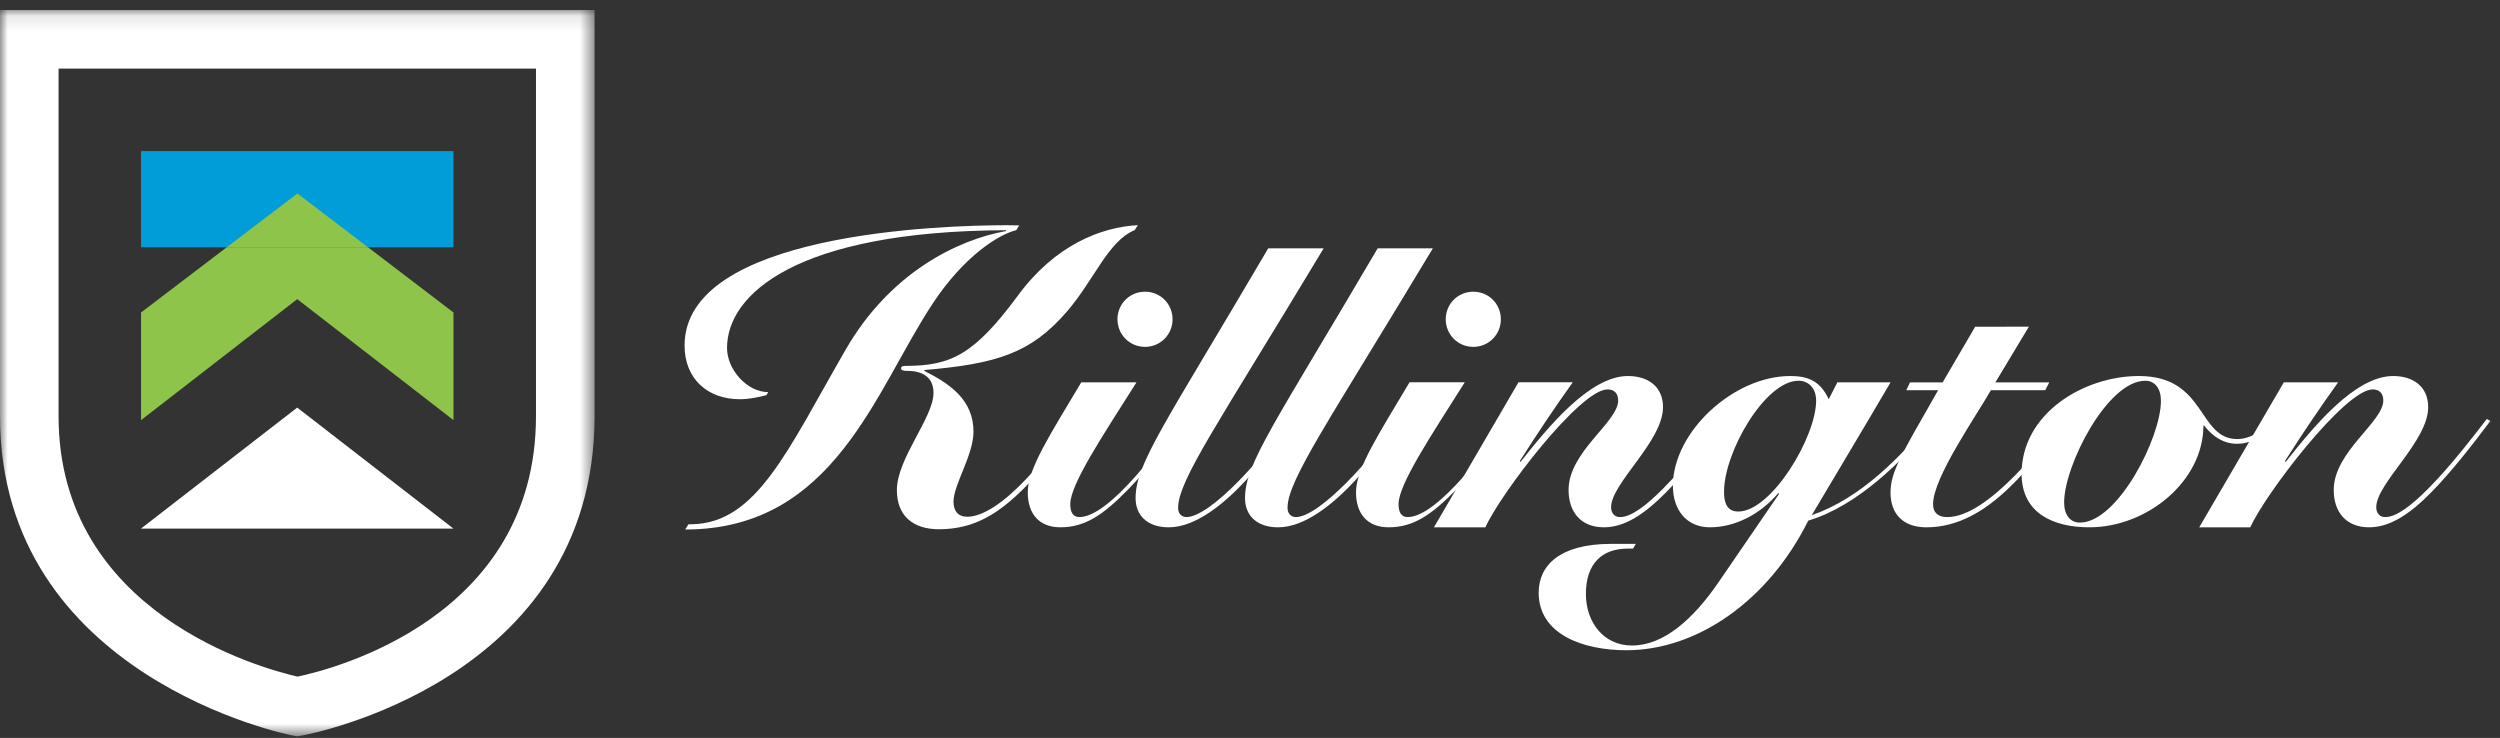 <?xml version="1.0" encoding="UTF-8"?>
<svg width="166px" height="49px" viewBox="0 0 166 49" version="1.1" xmlns="http://www.w3.org/2000/svg" xmlns:xlink="http://www.w3.org/1999/xlink">
    <rect x="0" y="0" width="166" height="49" fill="#333333" stroke="none"/>
    <!-- Generator: Sketch 52.1 (67048) - http://www.bohemiancoding.com/sketch -->
    <title>Killington Logo 3</title>
    <desc>Created with Sketch.</desc>
    <defs>
        <polygon id="path-1" points="0 0.107 39.479 0.107 39.479 48.338 0 48.338"></polygon>
    </defs>
    <g id="KILLINGTON" stroke="none" stroke-width="1" fill="none" fill-rule="evenodd">
        <g id="KILLINGTON-WINTER---Home" transform="translate(-57, -24)">
            <g id="Header-Area" transform="translate(-10, 0)">
                <g id="Nav-3" transform="translate(10, 0)">
                    <g id="Killington-Logo-3" transform="translate(57, 24)">
                        <g id="Group-38">
                            <g id="Group-3" transform="translate(0, 0.555)">
                                <mask id="mask-2" fill="white">
                                    <use xlink:href="#path-1"></use>
                                </mask>
                                <g id="Clip-2"></g>
                                <path d="M3.889,4.002 L3.889,27.081 C3.889,40.158 17.338,43.82 19.757,44.372 C22.172,43.864 35.589,40.439 35.589,27.081 L35.589,4.002 L3.889,4.002 Z M19.721,48.338 L19.377,48.272 C19.184,48.235 -0,44.389 -0,27.081 L-0,0.107 L39.479,0.107 L39.479,27.081 C39.479,44.753 20.262,48.245 20.069,48.279 L19.721,48.338 Z" id="Fill-1" fill="#FFFFFF" mask="url(#mask-2)"></path>
                            </g>
                            <polygon id="Fill-4" fill="#8DC449" points="15.048 16.424 17.569 16.424 21.902 16.424 24.434 16.424 19.746 12.849"></polygon>
                            <polygon id="Fill-6" fill="#009DD8" points="15.048 16.424 17.569 16.424 21.902 16.424 24.434 16.424 19.746 12.849"></polygon>
                            <polygon id="Fill-8" fill="#FFFFFF" points="9.361 35.098 19.734 27.064 30.108 35.098"></polygon>
                            <path d="M76.029,19.369 C77.047,19.369 77.858,20.178 77.858,21.2 C77.858,22.219 77.047,23.032 76.029,23.032 C75.011,23.032 74.2,22.219 74.2,21.2 C74.2,20.178 75.011,19.369 76.029,19.369 Z M75.462,25.387 C73.214,28.945 71.065,32.16 71.065,33.471 C71.065,33.967 71.22,34.334 71.665,34.334 C73.728,34.334 77.257,29.363 78.382,27.793 L78.589,27.871 C77.754,29.049 76.473,30.905 74.904,32.502 C73.287,34.151 72.084,35.013 70.41,35.013 C69,35.013 68.244,34.123 68.244,32.685 C68.244,31.115 69.757,28.814 71.796,25.387 L75.462,25.387 Z" id="Fill-10" fill="#FFFFFF"></path>
                            <path d="M87.89,16.49 C80.939,28.055 78.226,31.874 78.226,33.731 C78.226,34.124 78.488,34.334 78.775,34.334 C80.369,34.334 84.001,30.304 85.595,27.793 L85.806,27.897 C85.124,28.945 81.127,35.014 77.6,35.014 C76.136,35.014 75.403,34.177 75.403,33.077 C75.403,30.774 77.39,28.106 84.21,16.49 L87.89,16.49 Z" id="Fill-12" fill="#FFFFFF"></path>
                            <path d="M95.141,16.49 C88.191,28.055 85.492,31.874 85.492,33.731 C85.492,34.124 85.752,34.334 86.04,34.334 C87.634,34.334 91.268,30.304 92.861,27.793 L93.069,27.897 C92.39,28.945 88.392,35.014 84.866,35.014 C83.401,35.014 82.669,34.177 82.669,33.077 C82.669,30.774 84.656,28.106 91.477,16.49 L95.141,16.49 Z" id="Fill-14" fill="#FFFFFF"></path>
                            <path d="M97.826,19.369 C98.847,19.369 99.657,20.178 99.657,21.2 C99.657,22.219 98.847,23.032 97.826,23.032 C96.807,23.032 95.997,22.219 95.997,21.2 C95.997,20.178 96.807,19.369 97.826,19.369 Z M97.261,25.383 C95.015,28.941 92.863,32.16 92.863,33.471 C92.863,33.967 93.019,34.334 93.463,34.334 C95.527,34.334 99.056,29.363 100.179,27.793 L100.388,27.871 C99.552,29.049 98.272,30.905 96.704,32.502 C95.084,34.151 93.88,35.013 92.21,35.013 C90.798,35.013 90.039,34.123 90.039,32.685 C90.039,31.115 91.556,28.81 93.594,25.383 L97.261,25.383 Z" id="Fill-16" fill="#FFFFFF"></path>
                            <path d="M95.214,35.013 L100.828,25.383 L104.432,25.383 C103.177,27.136 102.063,28.814 100.914,30.619 L100.963,30.67 C102.768,28.394 105.537,24.968 108.098,24.968 C109.405,24.968 110.423,25.648 110.423,27.034 C110.423,29.311 106.976,32.084 106.976,33.681 C106.976,34.02 107.158,34.334 107.574,34.334 C108.333,34.334 109.353,33.523 110.398,32.475 C112.018,30.854 113.664,28.657 114.317,27.82 L114.553,27.951 C113.377,29.519 111.993,31.299 110.633,32.685 C109.222,34.123 107.888,35.013 106.504,35.013 C104.962,35.013 104.153,33.994 104.153,32.53 C104.153,29.992 107.446,28.028 107.446,26.591 C107.446,26.144 107.209,25.857 106.74,25.857 C104.91,25.857 99.625,32.789 98.631,35.013 L95.214,35.013 Z" id="Fill-18" fill="#FFFFFF"></path>
                            <path d="M115.417,33.966 C117.639,33.966 120.591,28.997 120.591,26.614 C120.591,25.778 120.095,25.281 119.415,25.281 C117.221,25.281 114.476,29.991 114.476,32.657 C114.476,33.314 114.632,33.966 115.417,33.966 M118.867,24.968 C119.989,24.968 120.852,25.254 121.427,26.511 L122.002,25.385 L125.535,25.385 C123.732,28.472 122.08,31.194 120.303,34.204 C123.518,33.104 126.209,30.357 128.3,27.793 L128.484,27.976 C126.365,30.619 123.309,33.602 120.069,34.569 C117.404,39.933 112.648,43.176 107.997,43.176 C105.121,43.176 102.168,42.13 102.168,39.356 C102.168,37.553 103.554,36.113 106.977,36.113 L108.622,36.113 L108.433,36.428 L108.074,36.428 C106.402,36.428 105.304,37.394 105.304,39.435 C105.304,41.319 106.479,42.862 108.361,42.862 C110.477,42.862 112.438,41.11 114.136,38.625 L118.133,32.79 L118.084,32.737 C116.881,34.15 115.208,35.013 113.536,35.013 C111.995,35.013 111.08,33.864 111.08,32.267 C111.08,28.657 115.129,24.968 118.867,24.968" id="Fill-20" fill="#FFFFFF"></path>
                            <path d="M126.577,25.91 L126.822,25.392 L128.99,25.392 L131.151,21.697 L134.719,21.69 L132.492,25.392 L136.071,25.392 L135.802,25.91 L132.195,25.91 C131.228,27.609 128.355,31.717 128.355,33.471 C128.355,34.071 128.719,34.334 129.294,34.334 C132.065,34.334 135.802,29.284 137.107,27.74 L137.317,27.844 C134.94,30.671 132.118,35.014 127.91,35.014 C126.316,35.014 125.531,34.071 125.531,32.711 C125.531,31.351 126.211,30.253 128.692,25.91 L126.577,25.91 Z" id="Fill-22" fill="#FFFFFF"></path>
                            <path d="M137.058,33.367 C137.058,34.177 137.451,34.7 138.103,34.7 C140.611,34.7 143.486,29.074 143.486,26.615 C143.486,25.804 143.093,25.282 142.441,25.282 C139.931,25.282 137.058,30.905 137.058,33.367 Z M151.246,27.976 C150.96,28.264 149.967,29.467 148.555,29.467 C147.641,29.467 146.935,28.997 146.359,28.264 L146.306,28.264 C146.306,31.927 142.595,35.013 138.729,35.013 C136.406,35.013 134.234,34.124 134.234,31.456 C134.234,27.451 138.363,24.968 142.022,24.968 C146.518,24.968 145.917,29.154 148.555,29.154 C149.337,29.154 150.254,28.682 151.039,27.768 L151.246,27.976 Z" id="Fill-24" fill="#FFFFFF"></path>
                            <path d="M146.029,35.013 L151.647,25.386 L155.251,25.386 C153.997,27.138 152.87,28.814 151.719,30.619 L151.771,30.67 C153.575,28.394 156.343,24.968 158.907,24.968 C160.212,24.968 161.231,25.648 161.231,27.034 C161.231,29.311 157.782,32.084 157.782,33.681 C157.782,34.02 157.966,34.334 158.384,34.334 C159.14,34.334 160.159,33.523 161.204,32.475 C162.826,30.854 164.471,28.657 165.125,27.82 L165.36,27.951 C164.183,29.519 162.8,31.299 161.441,32.685 C160.03,34.123 158.697,35.013 157.313,35.013 C155.769,35.013 154.96,33.994 154.96,32.53 C154.96,29.992 158.251,28.028 158.251,26.591 C158.251,26.144 158.016,25.857 157.548,25.857 C155.719,25.857 150.414,32.789 149.42,35.013 L146.029,35.013 Z" id="Fill-26" fill="#FFFFFF"></path>
                            <path d="M70.858,20.669 C72.674,18.56 73.585,15.991 75.352,15.278 L75.551,14.95 C73.106,15.082 70.062,16.266 67.596,19.617 C64.694,23.547 63.146,24.295 60.133,24.295 C59.912,24.295 59.829,24.35 59.829,24.46 C59.829,24.599 60.023,24.627 60.244,24.627 C61.295,24.627 61.985,25.07 61.985,26.093 C61.985,27.726 59.553,30.438 59.553,32.541 C59.553,34.257 60.631,35.142 62.345,35.142 C64.584,35.142 66.187,34.202 67.9,32.514 C69.31,31.13 70.609,29.442 71.77,27.809 L71.522,27.616 C70.581,28.888 69.365,30.521 68.121,31.822 C66.628,33.399 65.247,34.312 64.224,34.312 C63.617,34.312 63.312,33.925 63.312,33.316 C63.312,32.182 64.639,30.217 64.639,28.667 C64.639,26.536 63.063,25.485 61.377,24.627 L61.377,24.571 C66.187,24.156 68.453,23.464 70.858,20.669" id="Fill-28" fill="#FFFFFF"></path>
                            <path d="M66.881,14.954 C62.43,14.954 45.456,15.494 45.456,22.938 C45.456,25.152 46.976,26.509 49.132,26.509 C49.742,26.509 50.361,26.377 50.891,26.237 C50.891,26.237 50.98,26.089 51.012,26.036 C49.603,26.036 48.275,24.543 48.275,23.104 C48.275,19.535 52.895,15.342 66.798,15.286 L66.798,15.342 C63.564,15.923 59.083,18.123 56.153,23.215 C52.312,29.857 50.265,34.727 45.953,34.811 C45.909,34.812 45.75,34.815 45.706,34.815 C45.645,34.929 45.569,35.04 45.498,35.159 C55.421,35.159 58.116,25.899 61.958,20.116 C64.024,17.001 66.311,15.566 67.485,15.28 L67.675,14.966 C67.459,14.957 67.07,14.954 66.881,14.954" id="Fill-30" fill="#FFFFFF"></path>
                            <polygon id="Fill-32" fill="#009DD8" points="21.905 16.419 30.111 16.419 30.111 10.034 19.737 10.034 9.364 10.034 9.364 16.419 17.572 16.419"></polygon>
                            <polygon id="Fill-34" fill="#8DC449" style="mix-blend-mode: multiply;" points="17.573 16.421 21.906 16.421 24.438 16.421 19.75 12.846 15.051 16.421"></polygon>
                            <polygon id="Fill-36" fill="#8DC449" points="21.906 16.421 17.573 16.421 15.052 16.421 9.365 20.749 9.365 27.897 19.737 19.863 30.111 27.897 30.111 20.749 24.438 16.421"></polygon>
                        </g>
                    </g>
                </g>
            </g>
        </g>
    </g>
</svg>